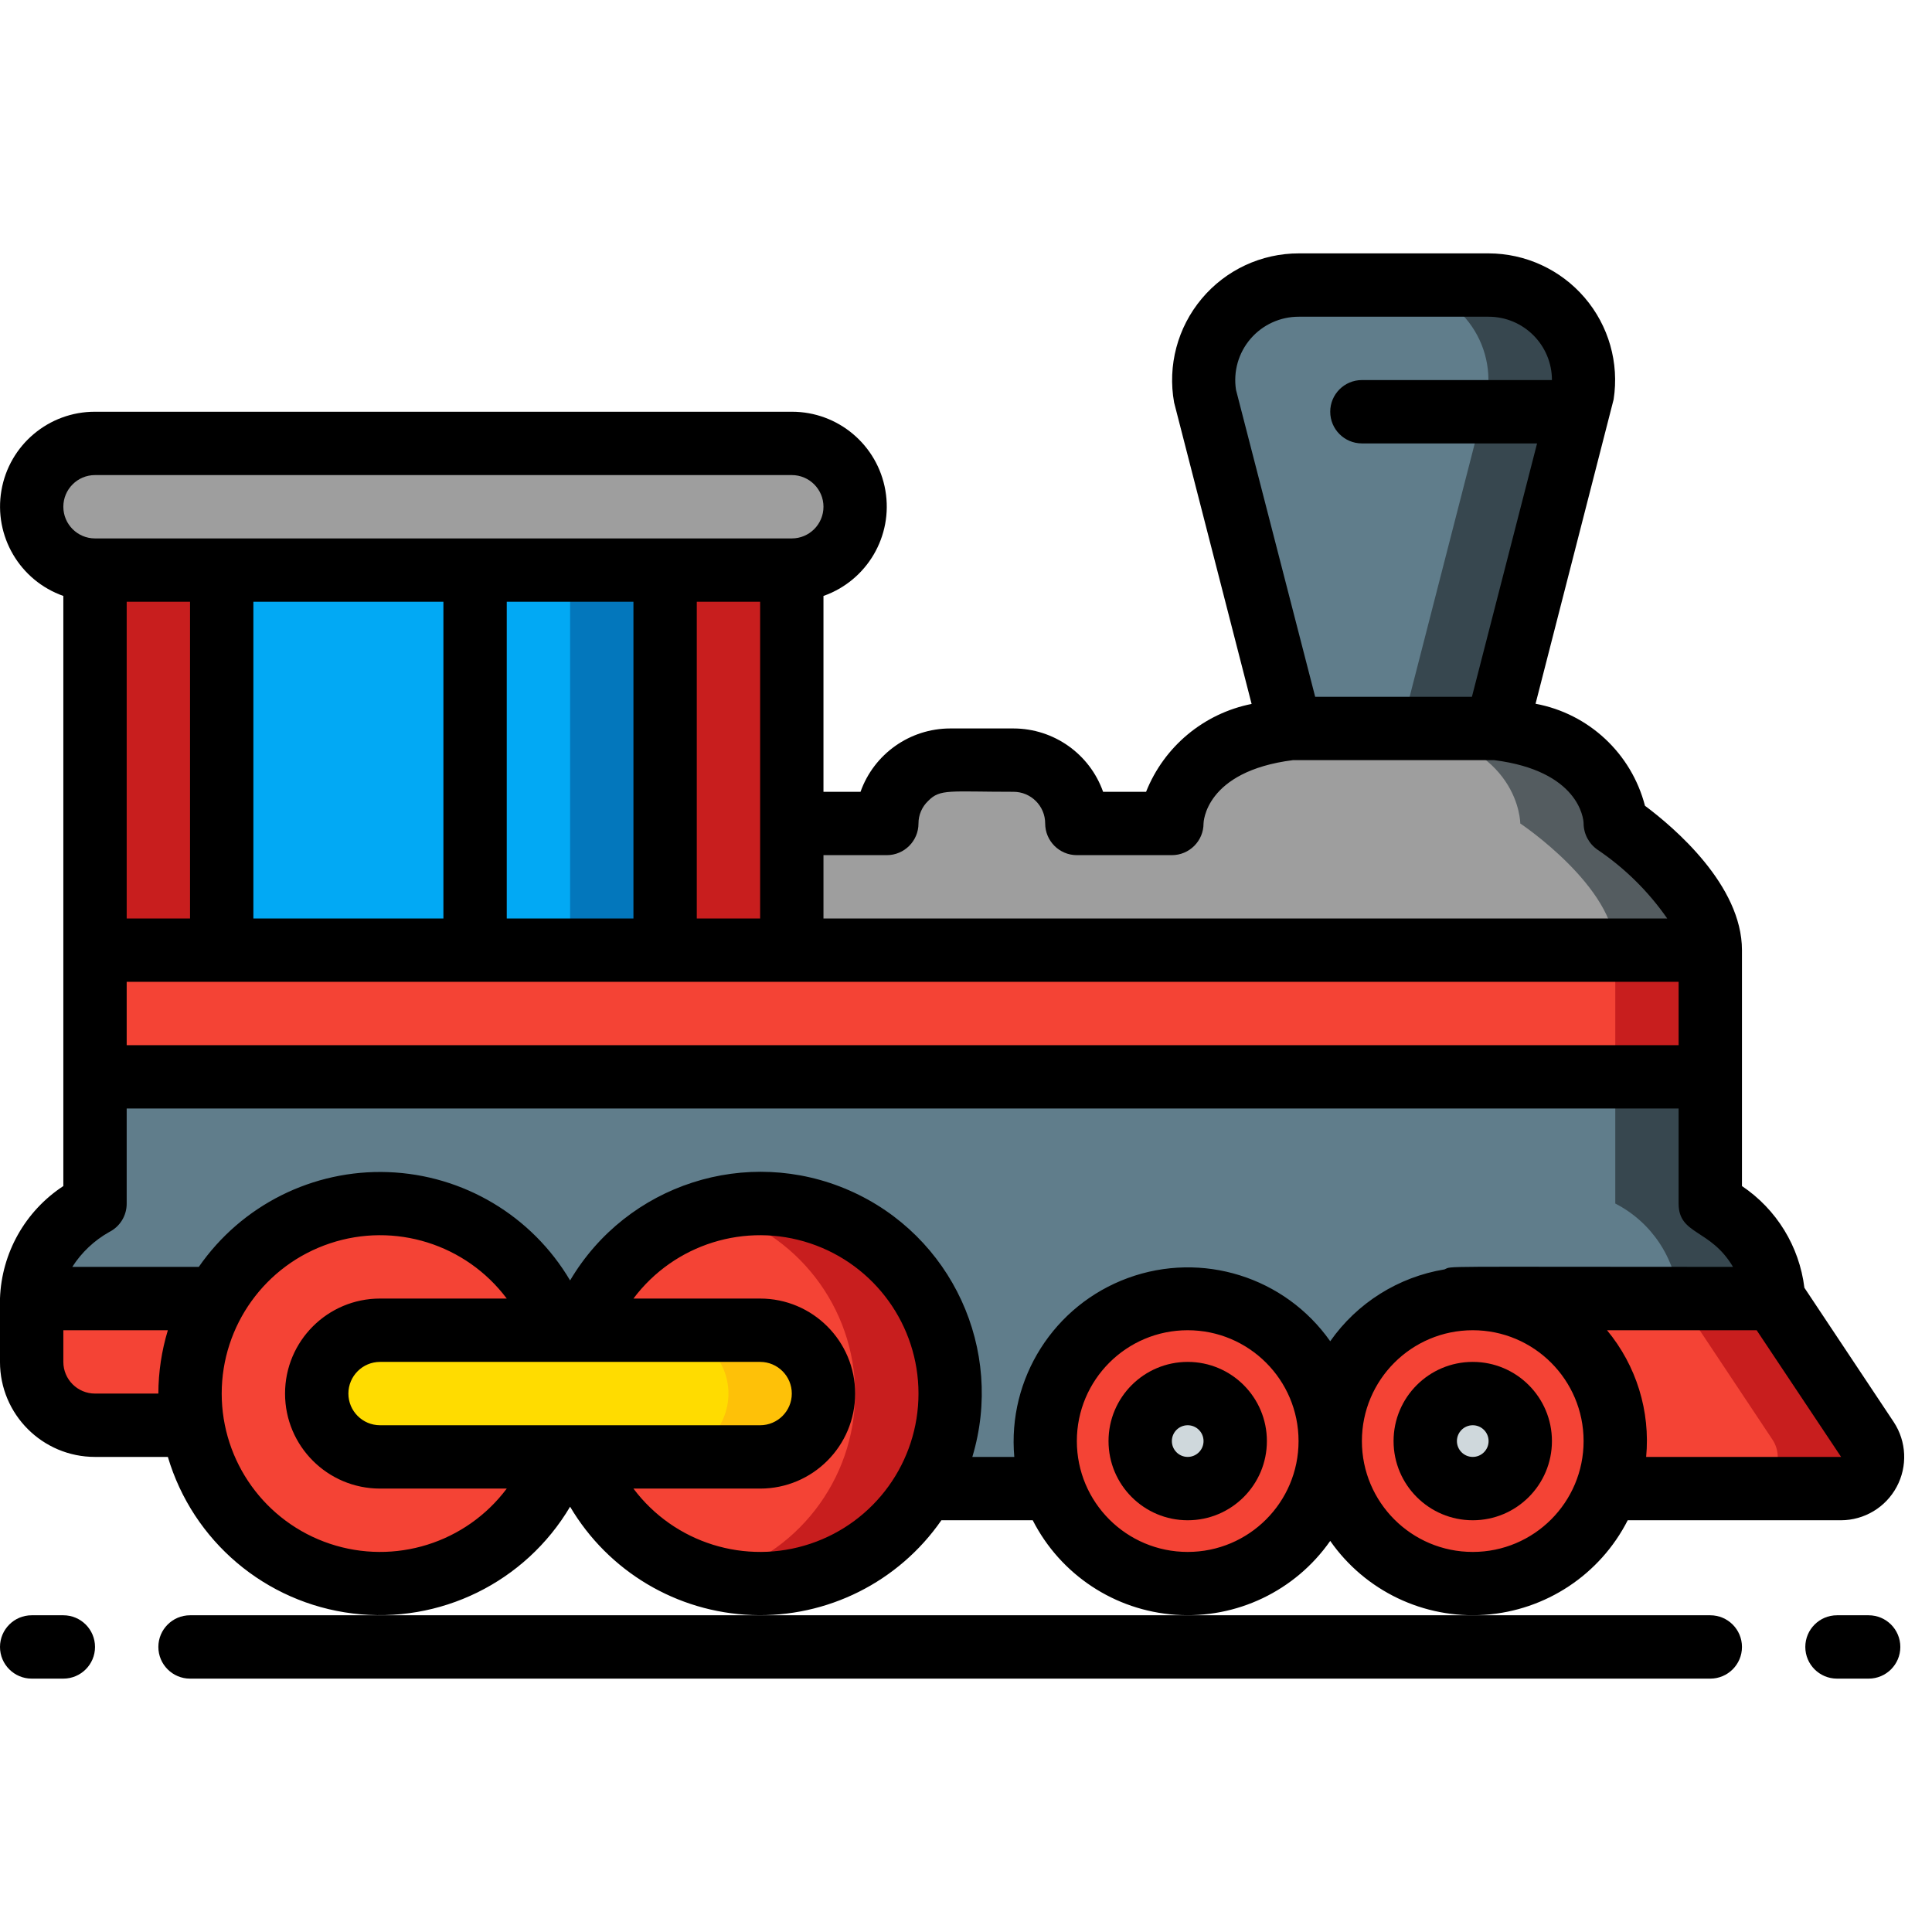 <svg height="512" viewBox="0 0 61 45" width="512" xmlns="http://www.w3.org/2000/svg"><g id="080---Trainset" fill="none"><g id="Icons" transform="translate(1 1)"><path id="Shape" d="m48.96 3.46c-.219.846.372-1.45-2.71 10.54h-6.5c-2.745-10.682-2.517-9.795-2.71-10.54-.134-.867.117-1.749.688-2.414s1.405-1.048 2.282-1.046h5.99c.875.001 1.706.385 2.275 1.05.569.665.819 1.545.685 2.41z" fill="#37474f"/><path id="Shape" d="m45.96 3.46c-.219.846.372-1.45-2.71 10.54h-3.5c-2.745-10.682-2.517-9.795-2.71-10.54-.134-.867.117-1.749.688-2.414s1.405-1.048 2.282-1.046h2.99c.875.001 1.706.385 2.275 1.05.569.665.819 1.545.685 2.41z" fill="#607d8b"/><path id="Shape" d="m53 21v4h-51v-16c-1.105 0-2-.895-2-2s.895-2 2-2h22c1.105 0 2 .895 2 2s-.895 2-2 2v8h3c.003-.91.619-1.703 1.5-1.93.827-.127 1.667-.15 2.5-.07 1.103.003 1.997.897 2 2h3s0-2.55 3.75-3h6.5c3.75.45 3.75 3 3.75 3s3 2 3 4z" fill="#9e9e9e"/><path id="Shape" d="m50 17s0-2.55-3.75-3h-3c3.75.45 3.75 3 3.75 3s3 2 3 4v4h3v-4c0-2-3-4-3-4z" fill="#545c60"/><path id="Shape" d="m29 35c-.009 2.915-2.112 5.401-4.985 5.894-2.873.493-5.684-1.15-6.665-3.894h5.65c.531.003 1.04-.21 1.41-.59.568-.572.738-1.429.43-2.174s-1.034-1.232-1.84-1.236h-5.65c.981-2.745 3.793-4.387 6.665-3.894 2.873.493 4.975 2.98 4.985 5.894z" fill="#c81e1e"/><path id="Shape" d="m26 35c-.006 2.734-1.854 5.121-4.5 5.81-1.933-.497-3.49-1.927-4.15-3.81h2.65c1.105 0 2-.895 2-2s-.895-2-2-2h-2.65c.66-1.883 2.217-3.313 4.15-3.81 2.645.69 4.494 3.076 4.5 5.81z" fill="#f44335"/><path id="Shape" d="m36.5 32c-1.82 0-3.461 1.096-4.157 2.778-.697 1.682-.312 3.617.975 4.904s3.223 1.672 4.904.975c1.682-.697 2.778-2.337 2.778-4.157 0-2.485-2.015-4.5-4.5-4.5zm0 6c-.828 0-1.5-.672-1.5-1.5s.672-1.5 1.5-1.5 1.5.672 1.5 1.5-.672 1.5-1.5 1.5z" fill="#f44335"/><path id="Rectangle-path" d="m2 21h51v4h-51z" fill="#c81e1e"/><path id="Rectangle-path" d="m2 21h48v4h-48z" fill="#f44335"/><path id="Rectangle-path" d="m20 9h4v12h-4z" fill="#c81e1e"/><path id="Rectangle-path" d="m2 9h4v12h-4z" fill="#c81e1e"/><path id="Shape" d="m55 32h-9.5c-1.194-.002-2.339.472-3.184 1.316s-1.318 1.99-1.316 3.184c.003-1.793-1.059-3.417-2.703-4.133s-3.556-.388-4.867.835-1.771 3.108-1.17 4.798h-4.07c1.142-1.969 1.071-4.414-.183-6.313-1.255-1.899-3.476-2.924-5.735-2.645-2.259.278-4.165 1.812-4.921 3.959h-.7c-.784-2.201-2.774-3.746-5.101-3.961-2.326-.215-4.566.941-5.739 2.961h-5.81c.101-1.279.858-2.414 2-3v-4h51v4c1.142.586 1.899 1.721 2 3z" fill="#607d8b"/><path id="Shape" d="m53 29v-4h-3v4c1.142.586 1.899 1.721 2 3h3c-.101-1.279-.858-2.414-2-3z" fill="#37474f"/><path id="Shape" d="m45.5 32c-1.82 0-3.461 1.096-4.157 2.778-.697 1.682-.312 3.617.975 4.904s3.223 1.672 4.904.975c1.682-.697 2.778-2.337 2.778-4.157.002-1.194-.472-2.339-1.316-3.184s-1.99-1.318-3.184-1.316zm0 6c-.828 0-1.5-.672-1.5-1.5s.672-1.5 1.5-1.5 1.5.672 1.5 1.5-.672 1.5-1.5 1.5z" fill="#f44335"/><path id="Shape" d="m57.13 38h-7.39c.487-1.377.275-2.904-.568-4.097s-2.212-1.902-3.672-1.903h9.5l2.96 4.45c.206.306.226.7.052 1.025-.174.325-.514.527-.882.525z" fill="#c81e1e"/><path id="Shape" d="m54.13 38h-4.39c.487-1.377.275-2.904-.568-4.097s-2.212-1.902-3.672-1.903h6.5l2.96 4.45c.206.306.226.7.052 1.025-.174.325-.514.527-.882.525z" fill="#f44335"/><path id="Shape" d="m5.09 36h-3.09c-1.103-.003-1.997-.897-2-2v-2h5.81c-.707 1.206-.962 2.623-.72 4z" fill="#f44335"/><path id="Rectangle-path" d="m14 9h6v12h-6z" fill="#0377bc"/><path id="Shape" d="m6 9v12h11v-12z" fill="#02a9f4"/><circle id="Oval" cx="36.5" cy="36.5" fill="#cfd8dc" r="1.5"/><circle id="Oval" cx="45.5" cy="36.5" fill="#cfd8dc" r="1.5"/><path id="Shape" d="m25 35c-.003 1.103-.897 1.997-2 2h-12c-1.105 0-2-.895-2-2s.895-2 2-2h12c1.103.003 1.997.897 2 2z" fill="#fec108"/><path id="Shape" d="m22 35c-.003 1.103-.897 1.997-2 2h-9c-1.105 0-2-.895-2-2s.895-2 2-2h9c1.103.003 1.997.897 2 2z" fill="#ffdc00"/><path id="Shape" d="m11 37c-1.105 0-2-.895-2-2s.895-2 2-2h5.65c-.974-2.755-3.791-4.408-6.671-3.914-2.88.494-4.985 2.991-4.985 5.914s2.105 5.419 4.985 5.914c2.88.494 5.697-1.158 6.671-3.914z" fill="#f44335"/></g><g id="Outline" fill="#000"><path id="Shape" d="m3 38h2.3c.789 2.661 3.08 4.602 5.835 4.943 2.755.341 5.45-.983 6.865-3.371 1.207 2.044 3.372 3.333 5.744 3.42s4.626-1.041 5.979-2.992h2.884c.876 1.718 2.588 2.851 4.512 2.984 1.924.134 3.776-.752 4.881-2.332 1.104 1.581 2.957 2.467 4.881 2.333 1.924-.134 3.637-1.267 4.512-2.985h6.737c.734-.003 1.408-.407 1.755-1.055.347-.647.312-1.432-.092-2.045l-2.822-4.242c-.16-1.306-.879-2.477-1.971-3.21v-7.448c0-2.049-2.138-3.869-3.062-4.559-.429-1.653-1.776-2.909-3.455-3.221l2.465-9.608c.179-1.153-.155-2.327-.914-3.213s-1.867-1.397-3.034-1.399h-5.99c-1.185-.001-2.31.524-3.07 1.434-.761.909-1.079 2.109-.869 3.275l2.447 9.517c-1.509.3-2.763 1.344-3.332 2.774h-1.357c-.425-1.198-1.558-1.998-2.829-2h-2c-1.271.002-2.404.802-2.83 2h-1.17v-6.184c1.377-.485 2.203-1.892 1.955-3.33-.247-1.438-1.496-2.489-2.955-2.486h-22c-1.459-.003-2.708 1.047-2.955 2.486-.247 1.438.579 2.845 1.955 3.33v18.632c-1.204.789-1.95 2.113-2 3.552v2c0 1.657 1.343 3 3 3zm0-2c-.552 0-1-.448-1-1v-1h3.3c-.197.649-.298 1.322-.3 2zm4 0c0-2.152 1.377-4.063 3.419-4.743 2.042-.681 4.29.022 5.581 1.743h-4c-1.657 0-3 1.343-3 3s1.343 3 3 3h4c-1.291 1.722-3.539 2.424-5.581 1.743-2.042-.681-3.419-2.591-3.419-4.743zm5 1c-.552 0-1-.448-1-1s.448-1 1-1h12c.552 0 1 .448 1 1s-.448 1-1 1zm8 2h4c1.657 0 3-1.343 3-3s-1.343-3-3-3h-4c1.291-1.722 3.539-2.424 5.581-1.743s3.419 2.591 3.419 4.743-1.377 4.063-3.419 4.743-4.29-.022-5.581-1.743zm10.7-1c1.02-3.382-.646-6.994-3.881-8.413s-7.021-.2-8.819 2.841c-1.207-2.044-3.372-3.333-5.744-3.42-2.372-.087-4.626 1.041-5.979 2.992h-3.994c.292-.457.692-.834 1.164-1.1.341-.17.555-.519.553-.9v-3h49v3c0 1 1 .788 1.717 2-9.53 0-8.841-.034-9.107.079-1.459.24-2.761 1.058-3.61 2.269-1.432-2.034-4.051-2.852-6.387-1.997-2.336.855-3.807 3.172-3.588 5.649zm-26.7-27h2v10h-2zm16 0v10h-4v-10zm4 0v10h-2v-10zm29 14h-49v-2h49zm-39-4h-6v-10h6zm23.5 20c-1.933 0-3.5-1.567-3.5-3.5s1.567-3.5 3.5-3.5 3.5 1.567 3.5 3.5-1.567 3.5-3.5 3.5zm9 0c-1.933 0-3.5-1.567-3.5-3.5s1.567-3.5 3.5-3.5 3.5 1.567 3.5 3.5-1.567 3.5-3.5 3.5zm8.964-7 2.666 4h-6.155c.136-1.445-.309-2.884-1.236-4zm-14.454-32h5.99c1.105 0 2 .895 2 2h-6c-.552 0-1 .448-1 1s.448 1 1 1h5.531l-2.057 8h-4.949l-2.5-9.692c-.09-.579.078-1.168.46-1.612.382-.444.939-.698 1.525-.696zm-13.01 17c.552 0 1-.448 1-1-.001-.27.111-.528.307-.713.378-.387.673-.287 2.693-.287.552 0 1 .448 1 1s.448 1 1 1h3c.552 0 1-.448 1-1 0-.017.035-1.648 2.826-2h6.349c2.673.338 2.825 1.847 2.825 2 .003.333.169.644.445.832.859.581 1.603 1.316 2.195 2.168h-26.64v-2zm-25-12h22c.552 0 1 .448 1 1s-.448 1-1 1h-22c-.552 0-1-.448-1-1s.448-1 1-1z"/><path id="Shape" d="m37.5 35c-1.381 0-2.5 1.119-2.5 2.5s1.119 2.5 2.5 2.5 2.5-1.119 2.5-2.5-1.119-2.5-2.5-2.5zm0 3c-.276 0-.5-.224-.5-.5s.224-.5.5-.5.5.224.5.5-.224.5-.5.5z"/><path id="Shape" d="m46.5 35c-1.381 0-2.5 1.119-2.5 2.5s1.119 2.5 2.5 2.5 2.5-1.119 2.5-2.5-1.119-2.5-2.5-2.5zm0 3c-.276 0-.5-.224-.5-.5s.224-.5.5-.5.5.224.5.5-.224.5-.5.5z"/><path id="Shape" d="m6 43c-.552 0-1 .448-1 1s.448 1 1 1h48c.552 0 1-.448 1-1s-.448-1-1-1z"/><path id="Shape" d="m1 45h1c.552 0 1-.448 1-1s-.448-1-1-1h-1c-.552 0-1 .448-1 1s.448 1 1 1z"/><path id="Shape" d="m59 43h-1c-.552 0-1 .448-1 1s.448 1 1 1h1c.552 0 1-.448 1-1s-.448-1-1-1z"/></g></g></svg>